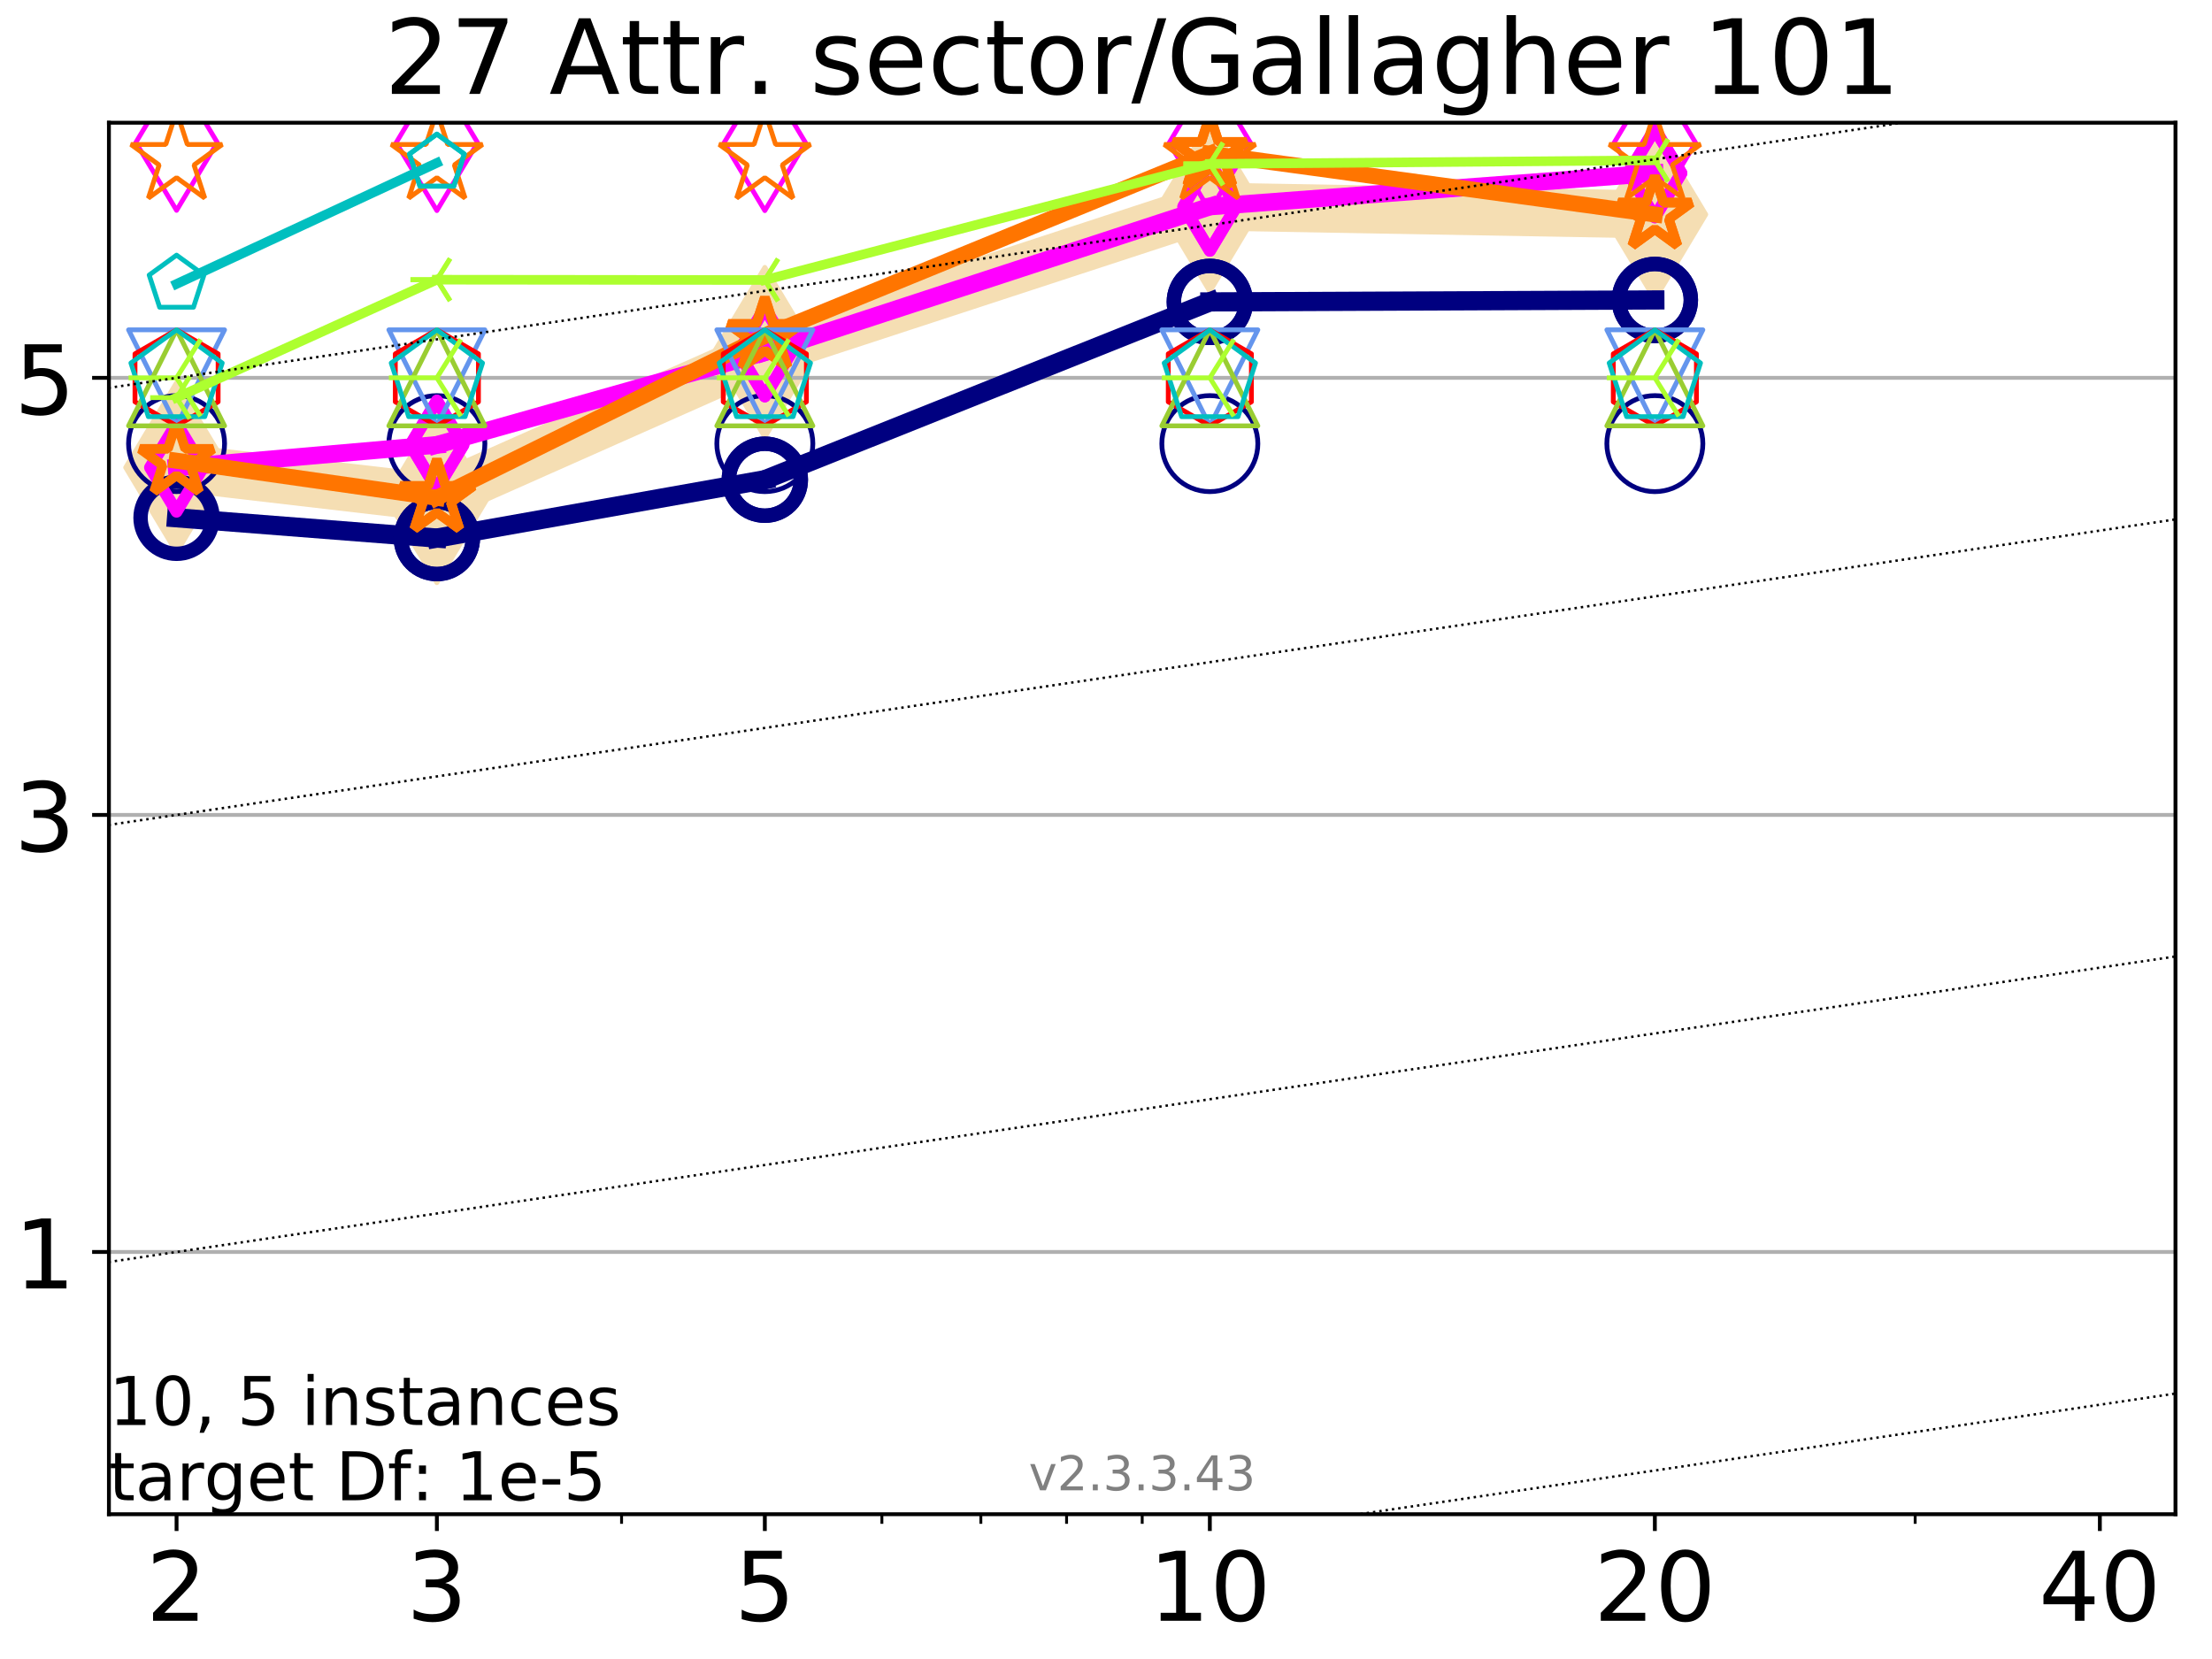 <?xml version="1.0" encoding="utf-8" standalone="no"?>
<!DOCTYPE svg PUBLIC "-//W3C//DTD SVG 1.1//EN"
  "http://www.w3.org/Graphics/SVG/1.1/DTD/svg11.dtd">
<!-- Created with matplotlib (https://matplotlib.org/) -->
<svg height="345.6pt" version="1.1" viewBox="0 0 460.8 345.6" width="460.8pt" xmlns="http://www.w3.org/2000/svg" xmlns:xlink="http://www.w3.org/1999/xlink">
 <defs>
  <style type="text/css">
*{stroke-linecap:butt;stroke-linejoin:round;}
  </style>
 </defs>
 <g id="figure_1">
  <g id="patch_1">
   <path d="M 0 345.6 
L 460.8 345.6 
L 460.8 0 
L 0 0 
z
" style="fill:#ffffff;"/>
  </g>
  <g id="axes_1">
   <g id="patch_2">
    <path d="M 22.69 315.44 
L 453.192 315.44 
L 453.192 25.56 
L 22.69 25.56 
z
" style="fill:#ffffff;"/>
   </g>
   <g id="line2d_1">
    <path clip-path="url(#pd32e6791a8)" d="M 36.781 97.391 
L 91.009 103.703 
L 159.329 73.378 
L 252.032 43.03 
L 344.736 44.678 
" style="fill:none;stroke:#f5deb3;stroke-linecap:square;stroke-width:10;"/>
    <defs>
     <path d="M 0 17.678 
L 10.607 0 
L 0 -17.678 
L -10.607 0 
z
" id="m2359472d65" style="stroke:#f5deb3;stroke-linejoin:miter;"/>
    </defs>
    <g clip-path="url(#pd32e6791a8)">
     <use style="fill:#f5deb3;stroke:#f5deb3;stroke-linejoin:miter;" x="36.781" xlink:href="#m2359472d65" y="97.391"/>
     <use style="fill:#f5deb3;stroke:#f5deb3;stroke-linejoin:miter;" x="91.009" xlink:href="#m2359472d65" y="103.703"/>
     <use style="fill:#f5deb3;stroke:#f5deb3;stroke-linejoin:miter;" x="159.329" xlink:href="#m2359472d65" y="73.378"/>
     <use style="fill:#f5deb3;stroke:#f5deb3;stroke-linejoin:miter;" x="252.032" xlink:href="#m2359472d65" y="43.03"/>
     <use style="fill:#f5deb3;stroke:#f5deb3;stroke-linejoin:miter;" x="344.736" xlink:href="#m2359472d65" y="44.678"/>
    </g>
   </g>
   <g id="matplotlib.axis_1">
    <g id="xtick_1">
     <g id="line2d_2">
      <defs>
       <path d="M 0 0 
L 0 3.5 
" id="m37e222fe9a" style="stroke:#000000;stroke-width:0.8;"/>
      </defs>
      <g>
       <use style="stroke:#000000;stroke-width:0.8;" x="36.781" xlink:href="#m37e222fe9a" y="315.44"/>
      </g>
     </g>
     <g id="text_1">
      <!-- 2 -->
      <defs>
       <path d="M 19.188 8.297 
L 53.609 8.297 
L 53.609 0 
L 7.328 0 
L 7.328 8.297 
Q 12.938 14.109 22.625 23.891 
Q 32.328 33.688 34.812 36.531 
Q 39.547 41.844 41.422 45.531 
Q 43.312 49.219 43.312 52.781 
Q 43.312 58.594 39.234 62.25 
Q 35.156 65.922 28.609 65.922 
Q 23.969 65.922 18.812 64.312 
Q 13.672 62.703 7.812 59.422 
L 7.812 69.391 
Q 13.766 71.781 18.938 73 
Q 24.125 74.219 28.422 74.219 
Q 39.75 74.219 46.484 68.547 
Q 53.219 62.891 53.219 53.422 
Q 53.219 48.922 51.531 44.891 
Q 49.859 40.875 45.406 35.406 
Q 44.188 33.984 37.641 27.219 
Q 31.109 20.453 19.188 8.297 
z
" id="DejaVuSans-50"/>
      </defs>
      <g transform="translate(30.419 337.637)scale(0.2 -0.2)">
       <use xlink:href="#DejaVuSans-50"/>
      </g>
     </g>
    </g>
    <g id="xtick_2">
     <g id="line2d_3">
      <g>
       <use style="stroke:#000000;stroke-width:0.8;" x="91.009" xlink:href="#m37e222fe9a" y="315.44"/>
      </g>
     </g>
     <g id="text_2">
      <!-- 3 -->
      <defs>
       <path d="M 40.578 39.312 
Q 47.656 37.797 51.625 33 
Q 55.609 28.219 55.609 21.188 
Q 55.609 10.406 48.188 4.484 
Q 40.766 -1.422 27.094 -1.422 
Q 22.516 -1.422 17.656 -0.516 
Q 12.797 0.391 7.625 2.203 
L 7.625 11.719 
Q 11.719 9.328 16.594 8.109 
Q 21.484 6.891 26.812 6.891 
Q 36.078 6.891 40.938 10.547 
Q 45.797 14.203 45.797 21.188 
Q 45.797 27.641 41.281 31.266 
Q 36.766 34.906 28.719 34.906 
L 20.219 34.906 
L 20.219 43.016 
L 29.109 43.016 
Q 36.375 43.016 40.234 45.922 
Q 44.094 48.828 44.094 54.297 
Q 44.094 59.906 40.109 62.906 
Q 36.141 65.922 28.719 65.922 
Q 24.656 65.922 20.016 65.031 
Q 15.375 64.156 9.812 62.312 
L 9.812 71.094 
Q 15.438 72.656 20.344 73.438 
Q 25.25 74.219 29.594 74.219 
Q 40.828 74.219 47.359 69.109 
Q 53.906 64.016 53.906 55.328 
Q 53.906 49.266 50.438 45.094 
Q 46.969 40.922 40.578 39.312 
z
" id="DejaVuSans-51"/>
      </defs>
      <g transform="translate(84.647 337.637)scale(0.2 -0.2)">
       <use xlink:href="#DejaVuSans-51"/>
      </g>
     </g>
    </g>
    <g id="xtick_3">
     <g id="line2d_4">
      <g>
       <use style="stroke:#000000;stroke-width:0.8;" x="159.329" xlink:href="#m37e222fe9a" y="315.44"/>
      </g>
     </g>
     <g id="text_3">
      <!-- 5 -->
      <defs>
       <path d="M 10.797 72.906 
L 49.516 72.906 
L 49.516 64.594 
L 19.828 64.594 
L 19.828 46.734 
Q 21.969 47.469 24.109 47.828 
Q 26.266 48.188 28.422 48.188 
Q 40.625 48.188 47.75 41.5 
Q 54.891 34.812 54.891 23.391 
Q 54.891 11.625 47.562 5.094 
Q 40.234 -1.422 26.906 -1.422 
Q 22.312 -1.422 17.547 -0.641 
Q 12.797 0.141 7.719 1.703 
L 7.719 11.625 
Q 12.109 9.234 16.797 8.062 
Q 21.484 6.891 26.703 6.891 
Q 35.156 6.891 40.078 11.328 
Q 45.016 15.766 45.016 23.391 
Q 45.016 31 40.078 35.438 
Q 35.156 39.891 26.703 39.891 
Q 22.75 39.891 18.812 39.016 
Q 14.891 38.141 10.797 36.281 
z
" id="DejaVuSans-53"/>
      </defs>
      <g transform="translate(152.966 337.637)scale(0.2 -0.2)">
       <use xlink:href="#DejaVuSans-53"/>
      </g>
     </g>
    </g>
    <g id="xtick_4">
     <g id="line2d_5">
      <g>
       <use style="stroke:#000000;stroke-width:0.8;" x="252.032" xlink:href="#m37e222fe9a" y="315.44"/>
      </g>
     </g>
     <g id="text_4">
      <!-- 10 -->
      <defs>
       <path d="M 12.406 8.297 
L 28.516 8.297 
L 28.516 63.922 
L 10.984 60.406 
L 10.984 69.391 
L 28.422 72.906 
L 38.281 72.906 
L 38.281 8.297 
L 54.391 8.297 
L 54.391 0 
L 12.406 0 
z
" id="DejaVuSans-49"/>
       <path d="M 31.781 66.406 
Q 24.172 66.406 20.328 58.906 
Q 16.5 51.422 16.5 36.375 
Q 16.5 21.391 20.328 13.891 
Q 24.172 6.391 31.781 6.391 
Q 39.453 6.391 43.281 13.891 
Q 47.125 21.391 47.125 36.375 
Q 47.125 51.422 43.281 58.906 
Q 39.453 66.406 31.781 66.406 
z
M 31.781 74.219 
Q 44.047 74.219 50.516 64.516 
Q 56.984 54.828 56.984 36.375 
Q 56.984 17.969 50.516 8.266 
Q 44.047 -1.422 31.781 -1.422 
Q 19.531 -1.422 13.062 8.266 
Q 6.594 17.969 6.594 36.375 
Q 6.594 54.828 13.062 64.516 
Q 19.531 74.219 31.781 74.219 
z
" id="DejaVuSans-48"/>
      </defs>
      <g transform="translate(239.307 337.637)scale(0.2 -0.2)">
       <use xlink:href="#DejaVuSans-49"/>
       <use x="63.623" xlink:href="#DejaVuSans-48"/>
      </g>
     </g>
    </g>
    <g id="xtick_5">
     <g id="line2d_6">
      <g>
       <use style="stroke:#000000;stroke-width:0.8;" x="344.736" xlink:href="#m37e222fe9a" y="315.44"/>
      </g>
     </g>
     <g id="text_5">
      <!-- 20 -->
      <g transform="translate(332.011 337.637)scale(0.2 -0.2)">
       <use xlink:href="#DejaVuSans-50"/>
       <use x="63.623" xlink:href="#DejaVuSans-48"/>
      </g>
     </g>
    </g>
    <g id="xtick_6">
     <g id="line2d_7">
      <g>
       <use style="stroke:#000000;stroke-width:0.8;" x="437.439" xlink:href="#m37e222fe9a" y="315.44"/>
      </g>
     </g>
     <g id="text_6">
      <!-- 40 -->
      <defs>
       <path d="M 37.797 64.312 
L 12.891 25.391 
L 37.797 25.391 
z
M 35.203 72.906 
L 47.609 72.906 
L 47.609 25.391 
L 58.016 25.391 
L 58.016 17.188 
L 47.609 17.188 
L 47.609 0 
L 37.797 0 
L 37.797 17.188 
L 4.891 17.188 
L 4.891 26.703 
z
" id="DejaVuSans-52"/>
      </defs>
      <g transform="translate(424.714 337.637)scale(0.2 -0.2)">
       <use xlink:href="#DejaVuSans-52"/>
       <use x="63.623" xlink:href="#DejaVuSans-48"/>
      </g>
     </g>
    </g>
    <g id="xtick_7">
     <g id="line2d_8">
      <defs>
       <path d="M 0 0 
L 0 2 
" id="mcbcfb5aaf8" style="stroke:#000000;stroke-width:0.6;"/>
      </defs>
      <g>
       <use style="stroke:#000000;stroke-width:0.6;" x="129.485" xlink:href="#mcbcfb5aaf8" y="315.44"/>
      </g>
     </g>
    </g>
    <g id="xtick_8">
     <g id="line2d_9">
      <g>
       <use style="stroke:#000000;stroke-width:0.6;" x="183.713" xlink:href="#mcbcfb5aaf8" y="315.44"/>
      </g>
     </g>
    </g>
    <g id="xtick_9">
     <g id="line2d_10">
      <g>
       <use style="stroke:#000000;stroke-width:0.6;" x="204.329" xlink:href="#mcbcfb5aaf8" y="315.44"/>
      </g>
     </g>
    </g>
    <g id="xtick_10">
     <g id="line2d_11">
      <g>
       <use style="stroke:#000000;stroke-width:0.6;" x="222.188" xlink:href="#mcbcfb5aaf8" y="315.44"/>
      </g>
     </g>
    </g>
    <g id="xtick_11">
     <g id="line2d_12">
      <g>
       <use style="stroke:#000000;stroke-width:0.6;" x="237.941" xlink:href="#mcbcfb5aaf8" y="315.44"/>
      </g>
     </g>
    </g>
    <g id="xtick_12">
     <g id="line2d_13">
      <g>
       <use style="stroke:#000000;stroke-width:0.6;" x="398.964" xlink:href="#mcbcfb5aaf8" y="315.44"/>
      </g>
     </g>
    </g>
   </g>
   <g id="matplotlib.axis_2">
    <g id="ytick_1">
     <g id="line2d_14">
      <path clip-path="url(#pd32e6791a8)" d="M 22.69 260.81 
L 453.192 260.81 
" style="fill:none;stroke:#b0b0b0;stroke-linecap:square;stroke-width:0.8;"/>
     </g>
     <g id="line2d_15">
      <defs>
       <path d="M 0 0 
L -3.5 0 
" id="m63ba326817" style="stroke:#000000;stroke-width:0.8;"/>
      </defs>
      <g>
       <use style="stroke:#000000;stroke-width:0.8;" x="22.69" xlink:href="#m63ba326817" y="260.81"/>
      </g>
     </g>
     <g id="text_7">
      <!-- 1 -->
      <g transform="translate(2.965 268.409)scale(0.2 -0.2)">
       <use xlink:href="#DejaVuSans-49"/>
      </g>
     </g>
    </g>
    <g id="ytick_2">
     <g id="line2d_16">
      <path clip-path="url(#pd32e6791a8)" d="M 22.69 169.76 
L 453.192 169.76 
" style="fill:none;stroke:#b0b0b0;stroke-linecap:square;stroke-width:0.8;"/>
     </g>
     <g id="line2d_17">
      <g>
       <use style="stroke:#000000;stroke-width:0.8;" x="22.69" xlink:href="#m63ba326817" y="169.76"/>
      </g>
     </g>
     <g id="text_8">
      <!-- 3 -->
      <g transform="translate(2.965 177.359)scale(0.2 -0.2)">
       <use xlink:href="#DejaVuSans-51"/>
      </g>
     </g>
    </g>
    <g id="ytick_3">
     <g id="line2d_18">
      <path clip-path="url(#pd32e6791a8)" d="M 22.69 78.71 
L 453.192 78.71 
" style="fill:none;stroke:#b0b0b0;stroke-linecap:square;stroke-width:0.8;"/>
     </g>
     <g id="line2d_19">
      <g>
       <use style="stroke:#000000;stroke-width:0.8;" x="22.69" xlink:href="#m63ba326817" y="78.71"/>
      </g>
     </g>
     <g id="text_9">
      <!-- 5 -->
      <g transform="translate(2.965 86.309)scale(0.2 -0.2)">
       <use xlink:href="#DejaVuSans-53"/>
      </g>
     </g>
    </g>
   </g>
   <g id="line2d_20">
    <path clip-path="url(#pd32e6791a8)" d="M 36.781 107.866 
L 91.009 112.092 
" style="fill:none;stroke:#000080;stroke-linecap:square;stroke-width:4;"/>
    <defs>
     <path d="M 0 7.5 
C 1.989 7.5 3.897 6.71 5.303 5.303 
C 6.71 3.897 7.5 1.989 7.5 0 
C 7.5 -1.989 6.71 -3.897 5.303 -5.303 
C 3.897 -6.71 1.989 -7.5 0 -7.5 
C -1.989 -7.5 -3.897 -6.71 -5.303 -5.303 
C -6.71 -3.897 -7.5 -1.989 -7.5 0 
C -7.5 1.989 -6.71 3.897 -5.303 5.303 
C -3.897 6.71 -1.989 7.5 0 7.5 
z
" id="mafa3e74941" style="stroke:#000080;stroke-width:3;"/>
    </defs>
    <g clip-path="url(#pd32e6791a8)">
     <use style="fill-opacity:0;stroke:#000080;stroke-width:3;" x="36.781" xlink:href="#mafa3e74941" y="107.866"/>
     <use style="fill-opacity:0;stroke:#000080;stroke-width:3;" x="91.009" xlink:href="#mafa3e74941" y="112.092"/>
    </g>
   </g>
   <g id="line2d_21">
    <path clip-path="url(#pd32e6791a8)" d="M 91.009 112.092 
L 159.329 99.932 
" style="fill:none;stroke:#000080;stroke-linecap:square;stroke-width:4;"/>
    <g clip-path="url(#pd32e6791a8)">
     <use style="fill-opacity:0;stroke:#000080;stroke-width:3;" x="91.009" xlink:href="#mafa3e74941" y="112.092"/>
     <use style="fill-opacity:0;stroke:#000080;stroke-width:3;" x="159.329" xlink:href="#mafa3e74941" y="99.932"/>
    </g>
   </g>
   <g id="line2d_22">
    <path clip-path="url(#pd32e6791a8)" d="M 159.329 99.932 
L 252.032 62.891 
" style="fill:none;stroke:#000080;stroke-linecap:square;stroke-width:4;"/>
    <g clip-path="url(#pd32e6791a8)">
     <use style="fill-opacity:0;stroke:#000080;stroke-width:3;" x="159.329" xlink:href="#mafa3e74941" y="99.932"/>
     <use style="fill-opacity:0;stroke:#000080;stroke-width:3;" x="252.032" xlink:href="#mafa3e74941" y="62.891"/>
    </g>
   </g>
   <g id="line2d_23">
    <path clip-path="url(#pd32e6791a8)" d="M 252.032 62.891 
L 344.736 62.485 
" style="fill:none;stroke:#000080;stroke-linecap:square;stroke-width:4;"/>
    <g clip-path="url(#pd32e6791a8)">
     <use style="fill-opacity:0;stroke:#000080;stroke-width:3;" x="252.032" xlink:href="#mafa3e74941" y="62.891"/>
     <use style="fill-opacity:0;stroke:#000080;stroke-width:3;" x="344.736" xlink:href="#mafa3e74941" y="62.485"/>
    </g>
   </g>
   <g id="line2d_24">
    <path clip-path="url(#pd32e6791a8)" d="M 344.736 62.485 
" style="fill:none;stroke:#000080;stroke-linecap:square;stroke-width:4;"/>
    <g clip-path="url(#pd32e6791a8)">
     <use style="fill-opacity:0;stroke:#000080;stroke-width:3;" x="344.736" xlink:href="#mafa3e74941" y="62.485"/>
    </g>
   </g>
   <g id="line2d_25"/>
   <g id="line2d_26">
    <defs>
     <path d="M 0 10 
C 2.652 10 5.196 8.946 7.071 7.071 
C 8.946 5.196 10 2.652 10 0 
C 10 -2.652 8.946 -5.196 7.071 -7.071 
C 5.196 -8.946 2.652 -10 0 -10 
C -2.652 -10 -5.196 -8.946 -7.071 -7.071 
C -8.946 -5.196 -10 -2.652 -10 0 
C -10 2.652 -8.946 5.196 -7.071 7.071 
C -5.196 8.946 -2.652 10 0 10 
z
" id="mfc059562a8" style="stroke:#000080;"/>
    </defs>
    <g clip-path="url(#pd32e6791a8)">
     <use style="fill-opacity:0;stroke:#000080;" x="36.781" xlink:href="#mfc059562a8" y="92.413"/>
     <use style="fill-opacity:0;stroke:#000080;" x="91.009" xlink:href="#mfc059562a8" y="92.414"/>
     <use style="fill-opacity:0;stroke:#000080;" x="159.329" xlink:href="#mfc059562a8" y="92.414"/>
     <use style="fill-opacity:0;stroke:#000080;" x="252.032" xlink:href="#mfc059562a8" y="92.414"/>
     <use style="fill-opacity:0;stroke:#000080;" x="344.736" xlink:href="#mfc059562a8" y="92.415"/>
    </g>
   </g>
   <g id="line2d_27">
    <path clip-path="url(#pd32e6791a8)" d="M 36.781 97.391 
L 91.009 92.674 
" style="fill:none;stroke:#ff00ff;stroke-linecap:square;stroke-width:3.667;"/>
    <defs>
     <path d="M 0 9.192 
L 5.515 0 
L 0 -9.192 
L -5.515 0 
z
" id="mb10f8bdd54" style="stroke:#ff00ff;stroke-linejoin:miter;stroke-width:2.5;"/>
    </defs>
    <g clip-path="url(#pd32e6791a8)">
     <use style="fill-opacity:0;stroke:#ff00ff;stroke-linejoin:miter;stroke-width:2.5;" x="36.781" xlink:href="#mb10f8bdd54" y="97.391"/>
     <use style="fill-opacity:0;stroke:#ff00ff;stroke-linejoin:miter;stroke-width:2.5;" x="91.009" xlink:href="#mb10f8bdd54" y="92.674"/>
    </g>
   </g>
   <g id="line2d_28">
    <path clip-path="url(#pd32e6791a8)" d="M 91.009 92.674 
L 159.329 73.378 
" style="fill:none;stroke:#ff00ff;stroke-linecap:square;stroke-width:3.667;"/>
    <g clip-path="url(#pd32e6791a8)">
     <use style="fill-opacity:0;stroke:#ff00ff;stroke-linejoin:miter;stroke-width:2.5;" x="91.009" xlink:href="#mb10f8bdd54" y="92.674"/>
     <use style="fill-opacity:0;stroke:#ff00ff;stroke-linejoin:miter;stroke-width:2.5;" x="159.329" xlink:href="#mb10f8bdd54" y="73.378"/>
    </g>
   </g>
   <g id="line2d_29">
    <path clip-path="url(#pd32e6791a8)" d="M 159.329 73.378 
L 252.032 43.03 
" style="fill:none;stroke:#ff00ff;stroke-linecap:square;stroke-width:3.667;"/>
    <g clip-path="url(#pd32e6791a8)">
     <use style="fill-opacity:0;stroke:#ff00ff;stroke-linejoin:miter;stroke-width:2.5;" x="159.329" xlink:href="#mb10f8bdd54" y="73.378"/>
     <use style="fill-opacity:0;stroke:#ff00ff;stroke-linejoin:miter;stroke-width:2.5;" x="252.032" xlink:href="#mb10f8bdd54" y="43.03"/>
    </g>
   </g>
   <g id="line2d_30">
    <path clip-path="url(#pd32e6791a8)" d="M 252.032 43.03 
L 344.736 36.075 
" style="fill:none;stroke:#ff00ff;stroke-linecap:square;stroke-width:3.667;"/>
    <g clip-path="url(#pd32e6791a8)">
     <use style="fill-opacity:0;stroke:#ff00ff;stroke-linejoin:miter;stroke-width:2.5;" x="252.032" xlink:href="#mb10f8bdd54" y="43.03"/>
     <use style="fill-opacity:0;stroke:#ff00ff;stroke-linejoin:miter;stroke-width:2.5;" x="344.736" xlink:href="#mb10f8bdd54" y="36.075"/>
    </g>
   </g>
   <g id="line2d_31">
    <path clip-path="url(#pd32e6791a8)" d="M 344.736 36.075 
" style="fill:none;stroke:#ff00ff;stroke-linecap:square;stroke-width:3.667;"/>
    <g clip-path="url(#pd32e6791a8)">
     <use style="fill-opacity:0;stroke:#ff00ff;stroke-linejoin:miter;stroke-width:2.5;" x="344.736" xlink:href="#mb10f8bdd54" y="36.075"/>
    </g>
   </g>
   <g id="line2d_32"/>
   <g id="line2d_33">
    <defs>
     <path d="M 0 14.142 
L 8.485 0 
L 0 -14.142 
L -8.485 0 
z
" id="medc5876330" style="stroke:#ff00ff;stroke-linejoin:miter;"/>
    </defs>
    <g clip-path="url(#pd32e6791a8)">
     <use style="fill-opacity:0;stroke:#ff00ff;stroke-linejoin:miter;" x="36.781" xlink:href="#medc5876330" y="29.681"/>
     <use style="fill-opacity:0;stroke:#ff00ff;stroke-linejoin:miter;" x="91.009" xlink:href="#medc5876330" y="29.725"/>
     <use style="fill-opacity:0;stroke:#ff00ff;stroke-linejoin:miter;" x="159.329" xlink:href="#medc5876330" y="29.734"/>
     <use style="fill-opacity:0;stroke:#ff00ff;stroke-linejoin:miter;" x="252.032" xlink:href="#medc5876330" y="29.773"/>
     <use style="fill-opacity:0;stroke:#ff00ff;stroke-linejoin:miter;" x="344.736" xlink:href="#medc5876330" y="29.731"/>
    </g>
   </g>
   <g id="line2d_34">
    <path clip-path="url(#pd32e6791a8)" d="M 36.781 95.977 
L 91.009 103.703 
" style="fill:none;stroke:#ff7500;stroke-linecap:square;stroke-width:3.333;"/>
    <defs>
     <path d="M 0 -8 
L -1.796 -2.472 
L -7.608 -2.472 
L -2.906 0.944 
L -4.702 6.472 
L -0 3.056 
L 4.702 6.472 
L 2.906 0.944 
L 7.608 -2.472 
L 1.796 -2.472 
z
" id="m717ed5d24e" style="stroke:#ff7500;stroke-linejoin:bevel;stroke-width:2;"/>
    </defs>
    <g clip-path="url(#pd32e6791a8)">
     <use style="fill-opacity:0;stroke:#ff7500;stroke-linejoin:bevel;stroke-width:2;" x="36.781" xlink:href="#m717ed5d24e" y="95.977"/>
     <use style="fill-opacity:0;stroke:#ff7500;stroke-linejoin:bevel;stroke-width:2;" x="91.009" xlink:href="#m717ed5d24e" y="103.703"/>
    </g>
   </g>
   <g id="line2d_35">
    <path clip-path="url(#pd32e6791a8)" d="M 91.009 103.703 
L 159.329 69.968 
" style="fill:none;stroke:#ff7500;stroke-linecap:square;stroke-width:3.333;"/>
    <g clip-path="url(#pd32e6791a8)">
     <use style="fill-opacity:0;stroke:#ff7500;stroke-linejoin:bevel;stroke-width:2;" x="91.009" xlink:href="#m717ed5d24e" y="103.703"/>
     <use style="fill-opacity:0;stroke:#ff7500;stroke-linejoin:bevel;stroke-width:2;" x="159.329" xlink:href="#m717ed5d24e" y="69.968"/>
    </g>
   </g>
   <g id="line2d_36">
    <path clip-path="url(#pd32e6791a8)" d="M 159.329 69.968 
L 252.032 32.032 
" style="fill:none;stroke:#ff7500;stroke-linecap:square;stroke-width:3.333;"/>
    <g clip-path="url(#pd32e6791a8)">
     <use style="fill-opacity:0;stroke:#ff7500;stroke-linejoin:bevel;stroke-width:2;" x="159.329" xlink:href="#m717ed5d24e" y="69.968"/>
     <use style="fill-opacity:0;stroke:#ff7500;stroke-linejoin:bevel;stroke-width:2;" x="252.032" xlink:href="#m717ed5d24e" y="32.032"/>
    </g>
   </g>
   <g id="line2d_37">
    <path clip-path="url(#pd32e6791a8)" d="M 252.032 32.032 
L 344.736 44.678 
" style="fill:none;stroke:#ff7500;stroke-linecap:square;stroke-width:3.333;"/>
    <g clip-path="url(#pd32e6791a8)">
     <use style="fill-opacity:0;stroke:#ff7500;stroke-linejoin:bevel;stroke-width:2;" x="252.032" xlink:href="#m717ed5d24e" y="32.032"/>
     <use style="fill-opacity:0;stroke:#ff7500;stroke-linejoin:bevel;stroke-width:2;" x="344.736" xlink:href="#m717ed5d24e" y="44.678"/>
    </g>
   </g>
   <g id="line2d_38">
    <path clip-path="url(#pd32e6791a8)" d="M 344.736 44.678 
" style="fill:none;stroke:#ff7500;stroke-linecap:square;stroke-width:3.333;"/>
    <g clip-path="url(#pd32e6791a8)">
     <use style="fill-opacity:0;stroke:#ff7500;stroke-linejoin:bevel;stroke-width:2;" x="344.736" xlink:href="#m717ed5d24e" y="44.678"/>
    </g>
   </g>
   <g id="line2d_39"/>
   <g id="line2d_40">
    <defs>
     <path d="M 0 -10 
L -2.245 -3.09 
L -9.511 -3.09 
L -3.633 1.18 
L -5.878 8.09 
L -0 3.82 
L 5.878 8.09 
L 3.633 1.18 
L 9.511 -3.09 
L 2.245 -3.09 
z
" id="mc6c20502f1" style="stroke:#ff7500;stroke-linejoin:bevel;"/>
    </defs>
    <g clip-path="url(#pd32e6791a8)">
     <use style="fill-opacity:0;stroke:#ff7500;stroke-linejoin:bevel;" x="36.781" xlink:href="#mc6c20502f1" y="33.186"/>
     <use style="fill-opacity:0;stroke:#ff7500;stroke-linejoin:bevel;" x="91.009" xlink:href="#mc6c20502f1" y="33.186"/>
     <use style="fill-opacity:0;stroke:#ff7500;stroke-linejoin:bevel;" x="159.329" xlink:href="#mc6c20502f1" y="33.186"/>
     <use style="fill-opacity:0;stroke:#ff7500;stroke-linejoin:bevel;" x="252.032" xlink:href="#mc6c20502f1" y="33.186"/>
     <use style="fill-opacity:0;stroke:#ff7500;stroke-linejoin:bevel;" x="344.736" xlink:href="#mc6c20502f1" y="33.186"/>
    </g>
   </g>
   <g id="line2d_41"/>
   <g id="line2d_42">
    <defs>
     <path d="M -0 10 
L 10 -10 
L -10 -10 
z
" id="me1f7070001" style="stroke:#6495ed;stroke-linejoin:miter;"/>
    </defs>
    <g clip-path="url(#pd32e6791a8)">
     <use style="fill-opacity:0;stroke:#6495ed;stroke-linejoin:miter;" x="36.781" xlink:href="#me1f7070001" y="78.71"/>
     <use style="fill-opacity:0;stroke:#6495ed;stroke-linejoin:miter;" x="91.009" xlink:href="#me1f7070001" y="78.71"/>
     <use style="fill-opacity:0;stroke:#6495ed;stroke-linejoin:miter;" x="159.329" xlink:href="#me1f7070001" y="78.71"/>
     <use style="fill-opacity:0;stroke:#6495ed;stroke-linejoin:miter;" x="252.032" xlink:href="#me1f7070001" y="78.71"/>
     <use style="fill-opacity:0;stroke:#6495ed;stroke-linejoin:miter;" x="344.736" xlink:href="#me1f7070001" y="78.71"/>
    </g>
   </g>
   <g id="line2d_43"/>
   <g id="line2d_44">
    <defs>
     <path d="M 0 -10 
L -8.66 -5 
L -8.66 5 
L -0 10 
L 8.66 5 
L 8.66 -5 
z
" id="mbc480d596e" style="stroke:#ff0000;stroke-linejoin:miter;"/>
    </defs>
    <g clip-path="url(#pd32e6791a8)">
     <use style="fill-opacity:0;stroke:#ff0000;stroke-linejoin:miter;" x="36.781" xlink:href="#mbc480d596e" y="78.71"/>
     <use style="fill-opacity:0;stroke:#ff0000;stroke-linejoin:miter;" x="91.009" xlink:href="#mbc480d596e" y="78.71"/>
     <use style="fill-opacity:0;stroke:#ff0000;stroke-linejoin:miter;" x="159.329" xlink:href="#mbc480d596e" y="78.71"/>
     <use style="fill-opacity:0;stroke:#ff0000;stroke-linejoin:miter;" x="252.032" xlink:href="#mbc480d596e" y="78.71"/>
     <use style="fill-opacity:0;stroke:#ff0000;stroke-linejoin:miter;" x="344.736" xlink:href="#mbc480d596e" y="78.71"/>
    </g>
   </g>
   <g id="line2d_45"/>
   <g id="line2d_46">
    <defs>
     <path d="M 0 -10 
L -10 10 
L 10 10 
z
" id="md1f75ebbb1" style="stroke:#9acd32;stroke-linejoin:miter;"/>
    </defs>
    <g clip-path="url(#pd32e6791a8)">
     <use style="fill-opacity:0;stroke:#9acd32;stroke-linejoin:miter;" x="36.781" xlink:href="#md1f75ebbb1" y="78.71"/>
     <use style="fill-opacity:0;stroke:#9acd32;stroke-linejoin:miter;" x="91.009" xlink:href="#md1f75ebbb1" y="78.71"/>
     <use style="fill-opacity:0;stroke:#9acd32;stroke-linejoin:miter;" x="159.329" xlink:href="#md1f75ebbb1" y="78.71"/>
     <use style="fill-opacity:0;stroke:#9acd32;stroke-linejoin:miter;" x="252.032" xlink:href="#md1f75ebbb1" y="78.71"/>
     <use style="fill-opacity:0;stroke:#9acd32;stroke-linejoin:miter;" x="344.736" xlink:href="#md1f75ebbb1" y="78.71"/>
    </g>
   </g>
   <g id="line2d_47">
    <path clip-path="url(#pd32e6791a8)" d="M 36.781 59.15 
L 91.009 33.936 
" style="fill:none;stroke:#00bfbf;stroke-linecap:square;stroke-width:2;"/>
    <defs>
     <path d="M 0 -6 
L -5.706 -1.854 
L -3.527 4.854 
L 3.527 4.854 
L 5.706 -1.854 
z
" id="mf021fd6a22" style="stroke:#00bfbf;stroke-linejoin:miter;"/>
    </defs>
    <g clip-path="url(#pd32e6791a8)">
     <use style="fill-opacity:0;stroke:#00bfbf;stroke-linejoin:miter;" x="36.781" xlink:href="#mf021fd6a22" y="59.15"/>
     <use style="fill-opacity:0;stroke:#00bfbf;stroke-linejoin:miter;" x="91.009" xlink:href="#mf021fd6a22" y="33.936"/>
    </g>
   </g>
   <g id="line2d_48">
    <path clip-path="url(#pd32e6791a8)" d="M 91.009 33.936 
" style="fill:none;stroke:#00bfbf;stroke-linecap:square;stroke-width:2;"/>
    <g clip-path="url(#pd32e6791a8)">
     <use style="fill-opacity:0;stroke:#00bfbf;stroke-linejoin:miter;" x="91.009" xlink:href="#mf021fd6a22" y="33.936"/>
    </g>
   </g>
   <g id="line2d_49"/>
   <g id="line2d_50">
    <defs>
     <path d="M 0 -10 
L -9.511 -3.09 
L -5.878 8.09 
L 5.878 8.09 
L 9.511 -3.09 
z
" id="m8ecbca992d" style="stroke:#00bfbf;stroke-linejoin:miter;"/>
    </defs>
    <g clip-path="url(#pd32e6791a8)">
     <use style="fill-opacity:0;stroke:#00bfbf;stroke-linejoin:miter;" x="36.781" xlink:href="#m8ecbca992d" y="78.71"/>
     <use style="fill-opacity:0;stroke:#00bfbf;stroke-linejoin:miter;" x="91.009" xlink:href="#m8ecbca992d" y="78.71"/>
     <use style="fill-opacity:0;stroke:#00bfbf;stroke-linejoin:miter;" x="159.329" xlink:href="#m8ecbca992d" y="78.71"/>
     <use style="fill-opacity:0;stroke:#00bfbf;stroke-linejoin:miter;" x="252.032" xlink:href="#m8ecbca992d" y="78.71"/>
     <use style="fill-opacity:0;stroke:#00bfbf;stroke-linejoin:miter;" x="344.736" xlink:href="#m8ecbca992d" y="78.71"/>
    </g>
   </g>
   <g id="line2d_51">
    <path clip-path="url(#pd32e6791a8)" d="M 36.781 82.834 
L 91.009 58.265 
" style="fill:none;stroke:#adff2f;stroke-linecap:square;stroke-width:2;"/>
    <defs>
     <path d="M 0 0 
L -5.5 -0 
M 0 0 
L 2.75 4.4 
M 0 0 
L 2.75 -4.4 
" id="m3480c89a7e" style="stroke:#adff2f;"/>
    </defs>
    <g clip-path="url(#pd32e6791a8)">
     <use style="fill-opacity:0;stroke:#adff2f;" x="36.781" xlink:href="#m3480c89a7e" y="82.834"/>
     <use style="fill-opacity:0;stroke:#adff2f;" x="91.009" xlink:href="#m3480c89a7e" y="58.265"/>
    </g>
   </g>
   <g id="line2d_52">
    <path clip-path="url(#pd32e6791a8)" d="M 91.009 58.265 
L 159.329 58.331 
" style="fill:none;stroke:#adff2f;stroke-linecap:square;stroke-width:2;"/>
    <g clip-path="url(#pd32e6791a8)">
     <use style="fill-opacity:0;stroke:#adff2f;" x="91.009" xlink:href="#m3480c89a7e" y="58.265"/>
     <use style="fill-opacity:0;stroke:#adff2f;" x="159.329" xlink:href="#m3480c89a7e" y="58.331"/>
    </g>
   </g>
   <g id="line2d_53">
    <path clip-path="url(#pd32e6791a8)" d="M 159.329 58.331 
L 252.032 34.144 
" style="fill:none;stroke:#adff2f;stroke-linecap:square;stroke-width:2;"/>
    <g clip-path="url(#pd32e6791a8)">
     <use style="fill-opacity:0;stroke:#adff2f;" x="159.329" xlink:href="#m3480c89a7e" y="58.331"/>
     <use style="fill-opacity:0;stroke:#adff2f;" x="252.032" xlink:href="#m3480c89a7e" y="34.144"/>
    </g>
   </g>
   <g id="line2d_54">
    <path clip-path="url(#pd32e6791a8)" d="M 252.032 34.144 
L 344.736 33.396 
" style="fill:none;stroke:#adff2f;stroke-linecap:square;stroke-width:2;"/>
    <g clip-path="url(#pd32e6791a8)">
     <use style="fill-opacity:0;stroke:#adff2f;" x="252.032" xlink:href="#m3480c89a7e" y="34.144"/>
     <use style="fill-opacity:0;stroke:#adff2f;" x="344.736" xlink:href="#m3480c89a7e" y="33.396"/>
    </g>
   </g>
   <g id="line2d_55">
    <path clip-path="url(#pd32e6791a8)" d="M 344.736 33.396 
" style="fill:none;stroke:#adff2f;stroke-linecap:square;stroke-width:2;"/>
    <g clip-path="url(#pd32e6791a8)">
     <use style="fill-opacity:0;stroke:#adff2f;" x="344.736" xlink:href="#m3480c89a7e" y="33.396"/>
    </g>
   </g>
   <g id="line2d_56"/>
   <g id="line2d_57">
    <defs>
     <path d="M 0 0 
L -10 -0 
M 0 0 
L 5 8 
M 0 0 
L 5 -8 
" id="mb2a7f57714" style="stroke:#adff2f;"/>
    </defs>
    <g clip-path="url(#pd32e6791a8)">
     <use style="fill-opacity:0;stroke:#adff2f;" x="36.781" xlink:href="#mb2a7f57714" y="78.707"/>
     <use style="fill-opacity:0;stroke:#adff2f;" x="91.009" xlink:href="#mb2a7f57714" y="78.697"/>
     <use style="fill-opacity:0;stroke:#adff2f;" x="159.329" xlink:href="#mb2a7f57714" y="78.701"/>
     <use style="fill-opacity:0;stroke:#adff2f;" x="252.032" xlink:href="#mb2a7f57714" y="78.708"/>
     <use style="fill-opacity:0;stroke:#adff2f;" x="344.736" xlink:href="#mb2a7f57714" y="78.708"/>
    </g>
   </g>
   <g id="line2d_58"/>
   <g id="line2d_59">
    <path clip-path="url(#pd32e6791a8)" d="M 72.362 346.6 
L 461.8 289.029 
" style="fill:none;stroke:#000000;stroke-dasharray:0.5,0.825;stroke-dashoffset:0;stroke-width:0.5;"/>
   </g>
   <g id="line2d_60">
    <path clip-path="url(#pd32e6791a8)" d="M -1 266.395 
L 461.8 197.98 
" style="fill:none;stroke:#000000;stroke-dasharray:0.5,0.825;stroke-dashoffset:0;stroke-width:0.5;"/>
   </g>
   <g id="line2d_61">
    <path clip-path="url(#pd32e6791a8)" d="M -1 175.345 
L 461.8 106.93 
" style="fill:none;stroke:#000000;stroke-dasharray:0.5,0.825;stroke-dashoffset:0;stroke-width:0.5;"/>
   </g>
   <g id="line2d_62">
    <path clip-path="url(#pd32e6791a8)" d="M -1 84.296 
L 461.8 15.88 
" style="fill:none;stroke:#000000;stroke-dasharray:0.5,0.825;stroke-dashoffset:0;stroke-width:0.5;"/>
   </g>
   <g id="line2d_63">
    <path clip-path="url(#pd32e6791a8)" style="fill:none;stroke:#000000;stroke-dasharray:0.5,0.825;stroke-dashoffset:0;stroke-width:0.5;"/>
   </g>
   <g id="patch_3">
    <path d="M 22.69 315.44 
L 22.69 25.56 
" style="fill:none;stroke:#000000;stroke-linecap:square;stroke-linejoin:miter;stroke-width:0.8;"/>
   </g>
   <g id="patch_4">
    <path d="M 453.192 315.44 
L 453.192 25.56 
" style="fill:none;stroke:#000000;stroke-linecap:square;stroke-linejoin:miter;stroke-width:0.8;"/>
   </g>
   <g id="patch_5">
    <path d="M 22.69 315.44 
L 453.192 315.44 
" style="fill:none;stroke:#000000;stroke-linecap:square;stroke-linejoin:miter;stroke-width:0.8;"/>
   </g>
   <g id="patch_6">
    <path d="M 22.69 25.56 
L 453.192 25.56 
" style="fill:none;stroke:#000000;stroke-linecap:square;stroke-linejoin:miter;stroke-width:0.8;"/>
   </g>
   <g id="text_10">
    <!-- 10, 5 instances -->
    <defs>
     <path d="M 11.719 12.406 
L 22.016 12.406 
L 22.016 4 
L 14.016 -11.625 
L 7.719 -11.625 
L 11.719 4 
z
" id="DejaVuSans-44"/>
     <path id="DejaVuSans-32"/>
     <path d="M 9.422 54.688 
L 18.406 54.688 
L 18.406 0 
L 9.422 0 
z
M 9.422 75.984 
L 18.406 75.984 
L 18.406 64.594 
L 9.422 64.594 
z
" id="DejaVuSans-105"/>
     <path d="M 54.891 33.016 
L 54.891 0 
L 45.906 0 
L 45.906 32.719 
Q 45.906 40.484 42.875 44.328 
Q 39.844 48.188 33.797 48.188 
Q 26.516 48.188 22.312 43.547 
Q 18.109 38.922 18.109 30.906 
L 18.109 0 
L 9.078 0 
L 9.078 54.688 
L 18.109 54.688 
L 18.109 46.188 
Q 21.344 51.125 25.703 53.562 
Q 30.078 56 35.797 56 
Q 45.219 56 50.047 50.172 
Q 54.891 44.344 54.891 33.016 
z
" id="DejaVuSans-110"/>
     <path d="M 44.281 53.078 
L 44.281 44.578 
Q 40.484 46.531 36.375 47.5 
Q 32.281 48.484 27.875 48.484 
Q 21.188 48.484 17.844 46.438 
Q 14.5 44.391 14.5 40.281 
Q 14.5 37.156 16.891 35.375 
Q 19.281 33.594 26.516 31.984 
L 29.594 31.297 
Q 39.156 29.25 43.188 25.516 
Q 47.219 21.781 47.219 15.094 
Q 47.219 7.469 41.188 3.016 
Q 35.156 -1.422 24.609 -1.422 
Q 20.219 -1.422 15.453 -0.562 
Q 10.688 0.297 5.422 2 
L 5.422 11.281 
Q 10.406 8.688 15.234 7.391 
Q 20.062 6.109 24.812 6.109 
Q 31.156 6.109 34.562 8.281 
Q 37.984 10.453 37.984 14.406 
Q 37.984 18.062 35.516 20.016 
Q 33.062 21.969 24.703 23.781 
L 21.578 24.516 
Q 13.234 26.266 9.516 29.906 
Q 5.812 33.547 5.812 39.891 
Q 5.812 47.609 11.281 51.797 
Q 16.75 56 26.812 56 
Q 31.781 56 36.172 55.266 
Q 40.578 54.547 44.281 53.078 
z
" id="DejaVuSans-115"/>
     <path d="M 18.312 70.219 
L 18.312 54.688 
L 36.812 54.688 
L 36.812 47.703 
L 18.312 47.703 
L 18.312 18.016 
Q 18.312 11.328 20.141 9.422 
Q 21.969 7.516 27.594 7.516 
L 36.812 7.516 
L 36.812 0 
L 27.594 0 
Q 17.188 0 13.234 3.875 
Q 9.281 7.766 9.281 18.016 
L 9.281 47.703 
L 2.688 47.703 
L 2.688 54.688 
L 9.281 54.688 
L 9.281 70.219 
z
" id="DejaVuSans-116"/>
     <path d="M 34.281 27.484 
Q 23.391 27.484 19.188 25 
Q 14.984 22.516 14.984 16.5 
Q 14.984 11.719 18.141 8.906 
Q 21.297 6.109 26.703 6.109 
Q 34.188 6.109 38.703 11.406 
Q 43.219 16.703 43.219 25.484 
L 43.219 27.484 
z
M 52.203 31.203 
L 52.203 0 
L 43.219 0 
L 43.219 8.297 
Q 40.141 3.328 35.547 0.953 
Q 30.953 -1.422 24.312 -1.422 
Q 15.922 -1.422 10.953 3.297 
Q 6 8.016 6 15.922 
Q 6 25.141 12.172 29.828 
Q 18.359 34.516 30.609 34.516 
L 43.219 34.516 
L 43.219 35.406 
Q 43.219 41.609 39.141 45 
Q 35.062 48.391 27.688 48.391 
Q 23 48.391 18.547 47.266 
Q 14.109 46.141 10.016 43.891 
L 10.016 52.203 
Q 14.938 54.109 19.578 55.047 
Q 24.219 56 28.609 56 
Q 40.484 56 46.344 49.844 
Q 52.203 43.703 52.203 31.203 
z
" id="DejaVuSans-97"/>
     <path d="M 48.781 52.594 
L 48.781 44.188 
Q 44.969 46.297 41.141 47.344 
Q 37.312 48.391 33.406 48.391 
Q 24.656 48.391 19.812 42.844 
Q 14.984 37.312 14.984 27.297 
Q 14.984 17.281 19.812 11.734 
Q 24.656 6.203 33.406 6.203 
Q 37.312 6.203 41.141 7.25 
Q 44.969 8.297 48.781 10.406 
L 48.781 2.094 
Q 45.016 0.344 40.984 -0.531 
Q 36.969 -1.422 32.422 -1.422 
Q 20.062 -1.422 12.781 6.344 
Q 5.516 14.109 5.516 27.297 
Q 5.516 40.672 12.859 48.328 
Q 20.219 56 33.016 56 
Q 37.156 56 41.109 55.141 
Q 45.062 54.297 48.781 52.594 
z
" id="DejaVuSans-99"/>
     <path d="M 56.203 29.594 
L 56.203 25.203 
L 14.891 25.203 
Q 15.484 15.922 20.484 11.062 
Q 25.484 6.203 34.422 6.203 
Q 39.594 6.203 44.453 7.469 
Q 49.312 8.734 54.109 11.281 
L 54.109 2.781 
Q 49.266 0.734 44.188 -0.344 
Q 39.109 -1.422 33.891 -1.422 
Q 20.797 -1.422 13.156 6.188 
Q 5.516 13.812 5.516 26.812 
Q 5.516 40.234 12.766 48.109 
Q 20.016 56 32.328 56 
Q 43.359 56 49.781 48.891 
Q 56.203 41.797 56.203 29.594 
z
M 47.219 32.234 
Q 47.125 39.594 43.094 43.984 
Q 39.062 48.391 32.422 48.391 
Q 24.906 48.391 20.391 44.141 
Q 15.875 39.891 15.188 32.172 
z
" id="DejaVuSans-101"/>
    </defs>
    <g transform="translate(22.69 296.851)scale(0.14 -0.14)">
     <use xlink:href="#DejaVuSans-49"/>
     <use x="63.623" xlink:href="#DejaVuSans-48"/>
     <use x="127.246" xlink:href="#DejaVuSans-44"/>
     <use x="159.033" xlink:href="#DejaVuSans-32"/>
     <use x="190.82" xlink:href="#DejaVuSans-53"/>
     <use x="254.443" xlink:href="#DejaVuSans-32"/>
     <use x="286.23" xlink:href="#DejaVuSans-105"/>
     <use x="314.014" xlink:href="#DejaVuSans-110"/>
     <use x="377.393" xlink:href="#DejaVuSans-115"/>
     <use x="429.492" xlink:href="#DejaVuSans-116"/>
     <use x="468.701" xlink:href="#DejaVuSans-97"/>
     <use x="529.98" xlink:href="#DejaVuSans-110"/>
     <use x="593.359" xlink:href="#DejaVuSans-99"/>
     <use x="648.34" xlink:href="#DejaVuSans-101"/>
     <use x="709.863" xlink:href="#DejaVuSans-115"/>
    </g>
    <!-- target Df: 1e-5 -->
    <defs>
     <path d="M 41.109 46.297 
Q 39.594 47.172 37.812 47.578 
Q 36.031 48 33.891 48 
Q 26.266 48 22.188 43.047 
Q 18.109 38.094 18.109 28.812 
L 18.109 0 
L 9.078 0 
L 9.078 54.688 
L 18.109 54.688 
L 18.109 46.188 
Q 20.953 51.172 25.484 53.578 
Q 30.031 56 36.531 56 
Q 37.453 56 38.578 55.875 
Q 39.703 55.766 41.062 55.516 
z
" id="DejaVuSans-114"/>
     <path d="M 45.406 27.984 
Q 45.406 37.75 41.375 43.109 
Q 37.359 48.484 30.078 48.484 
Q 22.859 48.484 18.828 43.109 
Q 14.797 37.75 14.797 27.984 
Q 14.797 18.266 18.828 12.891 
Q 22.859 7.516 30.078 7.516 
Q 37.359 7.516 41.375 12.891 
Q 45.406 18.266 45.406 27.984 
z
M 54.391 6.781 
Q 54.391 -7.172 48.188 -13.984 
Q 42 -20.797 29.203 -20.797 
Q 24.469 -20.797 20.266 -20.094 
Q 16.062 -19.391 12.109 -17.922 
L 12.109 -9.188 
Q 16.062 -11.328 19.922 -12.344 
Q 23.781 -13.375 27.781 -13.375 
Q 36.625 -13.375 41.016 -8.766 
Q 45.406 -4.156 45.406 5.172 
L 45.406 9.625 
Q 42.625 4.781 38.281 2.391 
Q 33.938 0 27.875 0 
Q 17.828 0 11.672 7.656 
Q 5.516 15.328 5.516 27.984 
Q 5.516 40.672 11.672 48.328 
Q 17.828 56 27.875 56 
Q 33.938 56 38.281 53.609 
Q 42.625 51.219 45.406 46.391 
L 45.406 54.688 
L 54.391 54.688 
z
" id="DejaVuSans-103"/>
     <path d="M 19.672 64.797 
L 19.672 8.109 
L 31.594 8.109 
Q 46.688 8.109 53.688 14.938 
Q 60.688 21.781 60.688 36.531 
Q 60.688 51.172 53.688 57.984 
Q 46.688 64.797 31.594 64.797 
z
M 9.812 72.906 
L 30.078 72.906 
Q 51.266 72.906 61.172 64.094 
Q 71.094 55.281 71.094 36.531 
Q 71.094 17.672 61.125 8.828 
Q 51.172 0 30.078 0 
L 9.812 0 
z
" id="DejaVuSans-68"/>
     <path d="M 37.109 75.984 
L 37.109 68.5 
L 28.516 68.5 
Q 23.688 68.5 21.797 66.547 
Q 19.922 64.594 19.922 59.516 
L 19.922 54.688 
L 34.719 54.688 
L 34.719 47.703 
L 19.922 47.703 
L 19.922 0 
L 10.891 0 
L 10.891 47.703 
L 2.297 47.703 
L 2.297 54.688 
L 10.891 54.688 
L 10.891 58.5 
Q 10.891 67.625 15.141 71.797 
Q 19.391 75.984 28.609 75.984 
z
" id="DejaVuSans-102"/>
     <path d="M 11.719 12.406 
L 22.016 12.406 
L 22.016 0 
L 11.719 0 
z
M 11.719 51.703 
L 22.016 51.703 
L 22.016 39.312 
L 11.719 39.312 
z
" id="DejaVuSans-58"/>
     <path d="M 4.891 31.391 
L 31.203 31.391 
L 31.203 23.391 
L 4.891 23.391 
z
" id="DejaVuSans-45"/>
    </defs>
    <g transform="translate(22.69 312.528)scale(0.14 -0.14)">
     <use xlink:href="#DejaVuSans-116"/>
     <use x="39.209" xlink:href="#DejaVuSans-97"/>
     <use x="100.488" xlink:href="#DejaVuSans-114"/>
     <use x="141.586" xlink:href="#DejaVuSans-103"/>
     <use x="205.062" xlink:href="#DejaVuSans-101"/>
     <use x="266.586" xlink:href="#DejaVuSans-116"/>
     <use x="305.795" xlink:href="#DejaVuSans-32"/>
     <use x="337.582" xlink:href="#DejaVuSans-68"/>
     <use x="414.584" xlink:href="#DejaVuSans-102"/>
     <use x="449.742" xlink:href="#DejaVuSans-58"/>
     <use x="483.434" xlink:href="#DejaVuSans-32"/>
     <use x="515.221" xlink:href="#DejaVuSans-49"/>
     <use x="578.844" xlink:href="#DejaVuSans-101"/>
     <use x="640.367" xlink:href="#DejaVuSans-45"/>
     <use x="676.451" xlink:href="#DejaVuSans-53"/>
    </g>
   </g>
   <g id="text_11">
    <!-- v2.3.3.43 -->
    <defs>
     <path d="M 2.984 54.688 
L 12.5 54.688 
L 29.594 8.797 
L 46.688 54.688 
L 56.203 54.688 
L 35.688 0 
L 23.484 0 
z
" id="DejaVuSans-118"/>
     <path d="M 10.688 12.406 
L 21 12.406 
L 21 0 
L 10.688 0 
z
" id="DejaVuSans-46"/>
    </defs>
    <g style="fill:#808080;" transform="translate(214.308 310.462)scale(0.1 -0.1)">
     <use xlink:href="#DejaVuSans-118"/>
     <use x="59.18" xlink:href="#DejaVuSans-50"/>
     <use x="122.803" xlink:href="#DejaVuSans-46"/>
     <use x="154.59" xlink:href="#DejaVuSans-51"/>
     <use x="218.213" xlink:href="#DejaVuSans-46"/>
     <use x="250" xlink:href="#DejaVuSans-51"/>
     <use x="313.623" xlink:href="#DejaVuSans-46"/>
     <use x="345.41" xlink:href="#DejaVuSans-52"/>
     <use x="409.033" xlink:href="#DejaVuSans-51"/>
    </g>
   </g>
   <g id="text_12">
    <!-- 27 Attr. sector/Gallagher 101 -->
    <defs>
     <path d="M 8.203 72.906 
L 55.078 72.906 
L 55.078 68.703 
L 28.609 0 
L 18.312 0 
L 43.219 64.594 
L 8.203 64.594 
z
" id="DejaVuSans-55"/>
     <path d="M 34.188 63.188 
L 20.797 26.906 
L 47.609 26.906 
z
M 28.609 72.906 
L 39.797 72.906 
L 67.578 0 
L 57.328 0 
L 50.688 18.703 
L 17.828 18.703 
L 11.188 0 
L 0.781 0 
z
" id="DejaVuSans-65"/>
     <path d="M 30.609 48.391 
Q 23.391 48.391 19.188 42.75 
Q 14.984 37.109 14.984 27.297 
Q 14.984 17.484 19.156 11.844 
Q 23.344 6.203 30.609 6.203 
Q 37.797 6.203 41.984 11.859 
Q 46.188 17.531 46.188 27.297 
Q 46.188 37.016 41.984 42.703 
Q 37.797 48.391 30.609 48.391 
z
M 30.609 56 
Q 42.328 56 49.016 48.375 
Q 55.719 40.766 55.719 27.297 
Q 55.719 13.875 49.016 6.219 
Q 42.328 -1.422 30.609 -1.422 
Q 18.844 -1.422 12.172 6.219 
Q 5.516 13.875 5.516 27.297 
Q 5.516 40.766 12.172 48.375 
Q 18.844 56 30.609 56 
z
" id="DejaVuSans-111"/>
     <path d="M 25.391 72.906 
L 33.688 72.906 
L 8.297 -9.281 
L 0 -9.281 
z
" id="DejaVuSans-47"/>
     <path d="M 59.516 10.406 
L 59.516 29.984 
L 43.406 29.984 
L 43.406 38.094 
L 69.281 38.094 
L 69.281 6.781 
Q 63.578 2.734 56.688 0.656 
Q 49.812 -1.422 42 -1.422 
Q 24.906 -1.422 15.25 8.562 
Q 5.609 18.562 5.609 36.375 
Q 5.609 54.25 15.25 64.234 
Q 24.906 74.219 42 74.219 
Q 49.125 74.219 55.547 72.453 
Q 61.969 70.703 67.391 67.281 
L 67.391 56.781 
Q 61.922 61.422 55.766 63.766 
Q 49.609 66.109 42.828 66.109 
Q 29.438 66.109 22.719 58.641 
Q 16.016 51.172 16.016 36.375 
Q 16.016 21.625 22.719 14.156 
Q 29.438 6.688 42.828 6.688 
Q 48.047 6.688 52.141 7.594 
Q 56.25 8.5 59.516 10.406 
z
" id="DejaVuSans-71"/>
     <path d="M 9.422 75.984 
L 18.406 75.984 
L 18.406 0 
L 9.422 0 
z
" id="DejaVuSans-108"/>
     <path d="M 54.891 33.016 
L 54.891 0 
L 45.906 0 
L 45.906 32.719 
Q 45.906 40.484 42.875 44.328 
Q 39.844 48.188 33.797 48.188 
Q 26.516 48.188 22.312 43.547 
Q 18.109 38.922 18.109 30.906 
L 18.109 0 
L 9.078 0 
L 9.078 75.984 
L 18.109 75.984 
L 18.109 46.188 
Q 21.344 51.125 25.703 53.562 
Q 30.078 56 35.797 56 
Q 45.219 56 50.047 50.172 
Q 54.891 44.344 54.891 33.016 
z
" id="DejaVuSans-104"/>
    </defs>
    <g transform="translate(80.053 19.56)scale(0.216 -0.216)">
     <use xlink:href="#DejaVuSans-50"/>
     <use x="63.623" xlink:href="#DejaVuSans-55"/>
     <use x="127.246" xlink:href="#DejaVuSans-32"/>
     <use x="159.033" xlink:href="#DejaVuSans-65"/>
     <use x="227.426" xlink:href="#DejaVuSans-116"/>
     <use x="266.635" xlink:href="#DejaVuSans-116"/>
     <use x="305.844" xlink:href="#DejaVuSans-114"/>
     <use x="346.816" xlink:href="#DejaVuSans-46"/>
     <use x="378.604" xlink:href="#DejaVuSans-32"/>
     <use x="410.391" xlink:href="#DejaVuSans-115"/>
     <use x="462.49" xlink:href="#DejaVuSans-101"/>
     <use x="524.014" xlink:href="#DejaVuSans-99"/>
     <use x="578.994" xlink:href="#DejaVuSans-116"/>
     <use x="618.203" xlink:href="#DejaVuSans-111"/>
     <use x="679.385" xlink:href="#DejaVuSans-114"/>
     <use x="720.498" xlink:href="#DejaVuSans-47"/>
     <use x="754.189" xlink:href="#DejaVuSans-71"/>
     <use x="831.68" xlink:href="#DejaVuSans-97"/>
     <use x="892.959" xlink:href="#DejaVuSans-108"/>
     <use x="920.742" xlink:href="#DejaVuSans-108"/>
     <use x="948.525" xlink:href="#DejaVuSans-97"/>
     <use x="1009.805" xlink:href="#DejaVuSans-103"/>
     <use x="1073.281" xlink:href="#DejaVuSans-104"/>
     <use x="1136.66" xlink:href="#DejaVuSans-101"/>
     <use x="1198.184" xlink:href="#DejaVuSans-114"/>
     <use x="1239.297" xlink:href="#DejaVuSans-32"/>
     <use x="1271.084" xlink:href="#DejaVuSans-49"/>
     <use x="1334.707" xlink:href="#DejaVuSans-48"/>
     <use x="1398.33" xlink:href="#DejaVuSans-49"/>
    </g>
   </g>
  </g>
 </g>
 <defs>
  <clipPath id="pd32e6791a8">
   <rect height="289.88" width="430.502" x="22.69" y="25.56"/>
  </clipPath>
 </defs>
</svg>
